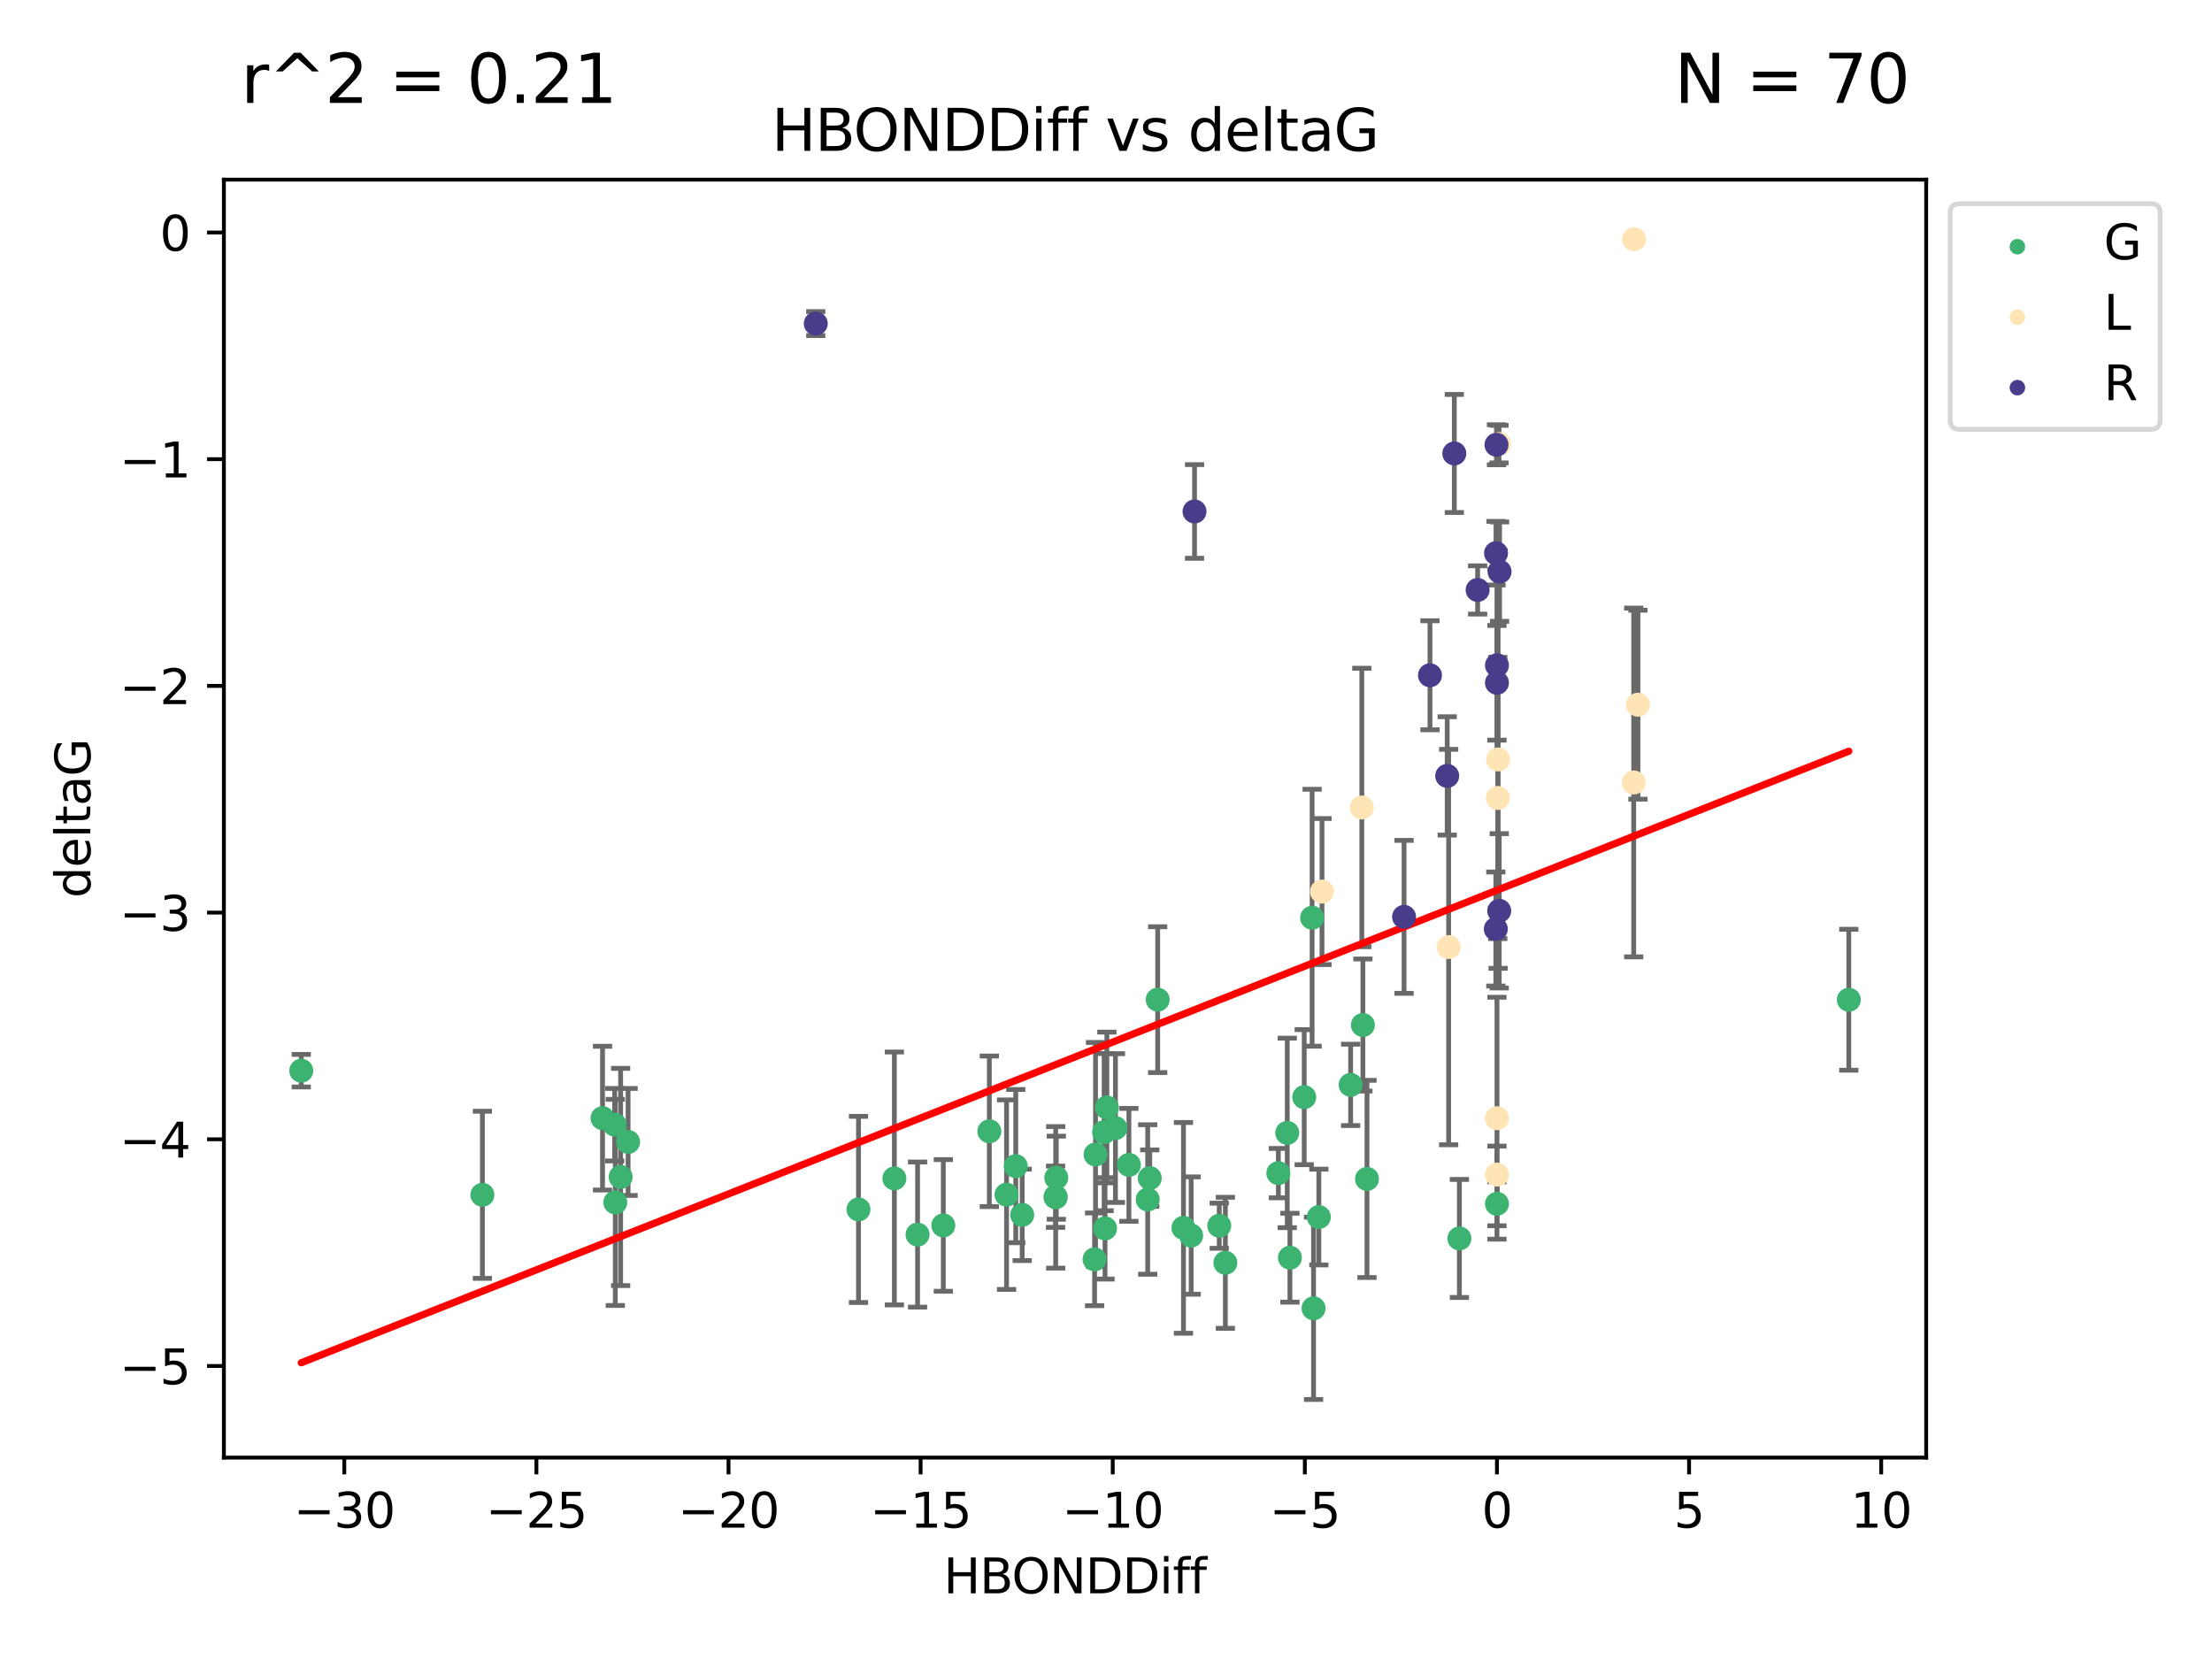 <?xml version="1.0" encoding="utf-8" standalone="no"?>
<!DOCTYPE svg PUBLIC "-//W3C//DTD SVG 1.1//EN"
  "http://www.w3.org/Graphics/SVG/1.1/DTD/svg11.dtd">
<svg xmlns:xlink="http://www.w3.org/1999/xlink" width="460.8pt" height="345.6pt" viewBox="0 0 460.8 345.6" xmlns="http://www.w3.org/2000/svg" version="1.1">
 <defs>
  <style type="text/css">*{stroke-linejoin: round; stroke-linecap: butt}</style>
 </defs>
 <g id="figure_1">
  <g id="patch_1">
   <path d="M 0 345.6 
L 460.8 345.6 
L 460.8 0 
L 0 0 
z
" style="fill: #ffffff"/>
  </g>
  <g id="axes_1">
   <g id="patch_2">
    <path d="M 46.64 303.64 
L 401.26 303.64 
L 401.26 37.422 
L 46.64 37.422 
z
" style="fill: #ffffff"/>
   </g>
   <g id="PathCollection_1">
    <defs>
     <path id="m4ef3a4be0b" d="M 0 1.118 
C 0.297 1.118 0.581 1 0.791 0.791 
C 1 0.581 1.118 0.297 1.118 0 
C 1.118 -0.297 1 -0.581 0.791 -0.791 
C 0.581 -1 0.297 -1.118 0 -1.118 
C -0.297 -1.118 -0.581 -1 -0.791 -0.791 
C -1 -0.581 -1.118 -0.297 -1.118 0 
C -1.118 0.297 -1 0.581 -0.791 0.791 
C -0.581 1 -0.297 1.118 0 1.118 
z
" style="stroke: #3cb371"/>
    </defs>
    <g clip-path="url(#p4bc7c1a84a)">
     <use xlink:href="#m4ef3a4be0b" x="311.843" y="250.77" style="fill: #3cb371; stroke: #3cb371"/>
     <use xlink:href="#m4ef3a4be0b" x="191.146" y="257.184" style="fill: #3cb371; stroke: #3cb371"/>
     <use xlink:href="#m4ef3a4be0b" x="268.716" y="262.001" style="fill: #3cb371; stroke: #3cb371"/>
     <use xlink:href="#m4ef3a4be0b" x="100.492" y="248.899" style="fill: #3cb371; stroke: #3cb371"/>
     <use xlink:href="#m4ef3a4be0b" x="178.841" y="251.945" style="fill: #3cb371; stroke: #3cb371"/>
     <use xlink:href="#m4ef3a4be0b" x="129.288" y="245.186" style="fill: #3cb371; stroke: #3cb371"/>
     <use xlink:href="#m4ef3a4be0b" x="196.511" y="255.276" style="fill: #3cb371; stroke: #3cb371"/>
     <use xlink:href="#m4ef3a4be0b" x="273.637" y="272.547" style="fill: #3cb371; stroke: #3cb371"/>
     <use xlink:href="#m4ef3a4be0b" x="219.892" y="249.302" style="fill: #3cb371; stroke: #3cb371"/>
     <use xlink:href="#m4ef3a4be0b" x="128.178" y="250.481" style="fill: #3cb371; stroke: #3cb371"/>
     <use xlink:href="#m4ef3a4be0b" x="255.265" y="263.066" style="fill: #3cb371; stroke: #3cb371"/>
     <use xlink:href="#m4ef3a4be0b" x="253.991" y="255.342" style="fill: #3cb371; stroke: #3cb371"/>
     <use xlink:href="#m4ef3a4be0b" x="230.012" y="235.842" style="fill: #3cb371; stroke: #3cb371"/>
     <use xlink:href="#m4ef3a4be0b" x="220.046" y="245.334" style="fill: #3cb371; stroke: #3cb371"/>
     <use xlink:href="#m4ef3a4be0b" x="274.739" y="253.535" style="fill: #3cb371; stroke: #3cb371"/>
     <use xlink:href="#m4ef3a4be0b" x="241.167" y="208.247" style="fill: #3cb371; stroke: #3cb371"/>
     <use xlink:href="#m4ef3a4be0b" x="239.086" y="249.873" style="fill: #3cb371; stroke: #3cb371"/>
     <use xlink:href="#m4ef3a4be0b" x="211.604" y="242.925" style="fill: #3cb371; stroke: #3cb371"/>
     <use xlink:href="#m4ef3a4be0b" x="128.055" y="234.294" style="fill: #3cb371; stroke: #3cb371"/>
     <use xlink:href="#m4ef3a4be0b" x="228.022" y="262.343" style="fill: #3cb371; stroke: #3cb371"/>
     <use xlink:href="#m4ef3a4be0b" x="206.096" y="235.671" style="fill: #3cb371; stroke: #3cb371"/>
     <use xlink:href="#m4ef3a4be0b" x="385.141" y="208.265" style="fill: #3cb371; stroke: #3cb371"/>
     <use xlink:href="#m4ef3a4be0b" x="248.14" y="257.39" style="fill: #3cb371; stroke: #3cb371"/>
     <use xlink:href="#m4ef3a4be0b" x="239.514" y="245.427" style="fill: #3cb371; stroke: #3cb371"/>
     <use xlink:href="#m4ef3a4be0b" x="219.918" y="249.425" style="fill: #3cb371; stroke: #3cb371"/>
     <use xlink:href="#m4ef3a4be0b" x="246.54" y="255.789" style="fill: #3cb371; stroke: #3cb371"/>
     <use xlink:href="#m4ef3a4be0b" x="130.843" y="237.888" style="fill: #3cb371; stroke: #3cb371"/>
     <use xlink:href="#m4ef3a4be0b" x="266.304" y="244.384" style="fill: #3cb371; stroke: #3cb371"/>
     <use xlink:href="#m4ef3a4be0b" x="212.941" y="253.077" style="fill: #3cb371; stroke: #3cb371"/>
     <use xlink:href="#m4ef3a4be0b" x="230.199" y="255.893" style="fill: #3cb371; stroke: #3cb371"/>
     <use xlink:href="#m4ef3a4be0b" x="283.915" y="213.529" style="fill: #3cb371; stroke: #3cb371"/>
     <use xlink:href="#m4ef3a4be0b" x="304.019" y="257.992" style="fill: #3cb371; stroke: #3cb371"/>
     <use xlink:href="#m4ef3a4be0b" x="62.759" y="223.048" style="fill: #3cb371; stroke: #3cb371"/>
     <use xlink:href="#m4ef3a4be0b" x="209.684" y="248.869" style="fill: #3cb371; stroke: #3cb371"/>
     <use xlink:href="#m4ef3a4be0b" x="271.695" y="228.556" style="fill: #3cb371; stroke: #3cb371"/>
     <use xlink:href="#m4ef3a4be0b" x="232.369" y="234.996" style="fill: #3cb371; stroke: #3cb371"/>
     <use xlink:href="#m4ef3a4be0b" x="235.17" y="242.663" style="fill: #3cb371; stroke: #3cb371"/>
     <use xlink:href="#m4ef3a4be0b" x="230.583" y="230.713" style="fill: #3cb371; stroke: #3cb371"/>
     <use xlink:href="#m4ef3a4be0b" x="125.518" y="232.926" style="fill: #3cb371; stroke: #3cb371"/>
     <use xlink:href="#m4ef3a4be0b" x="228.22" y="240.504" style="fill: #3cb371; stroke: #3cb371"/>
     <use xlink:href="#m4ef3a4be0b" x="273.339" y="191.182" style="fill: #3cb371; stroke: #3cb371"/>
     <use xlink:href="#m4ef3a4be0b" x="284.769" y="245.587" style="fill: #3cb371; stroke: #3cb371"/>
     <use xlink:href="#m4ef3a4be0b" x="281.363" y="226.001" style="fill: #3cb371; stroke: #3cb371"/>
     <use xlink:href="#m4ef3a4be0b" x="186.314" y="245.492" style="fill: #3cb371; stroke: #3cb371"/>
     <use xlink:href="#m4ef3a4be0b" x="268.158" y="236.001" style="fill: #3cb371; stroke: #3cb371"/>
    </g>
   </g>
   <g id="PathCollection_2">
    <defs>
     <path id="m05f1e19a81" d="M 0 1.118 
C 0.297 1.118 0.581 1 0.791 0.791 
C 1 0.581 1.118 0.297 1.118 0 
C 1.118 -0.297 1 -0.581 0.791 -0.791 
C 0.581 -1 0.297 -1.118 0 -1.118 
C -0.297 -1.118 -0.581 -1 -0.791 -0.791 
C -1 -0.581 -1.118 -0.297 -1.118 0 
C -1.118 0.297 -1 0.581 -0.791 0.791 
C -0.581 1 -0.297 1.118 0 1.118 
z
" style="stroke: #ffe4b5"/>
    </defs>
    <g clip-path="url(#p4bc7c1a84a)">
     <use xlink:href="#m05f1e19a81" x="311.843" y="244.686" style="fill: #ffe4b5; stroke: #ffe4b5"/>
     <use xlink:href="#m05f1e19a81" x="340.412" y="49.835" style="fill: #ffe4b5; stroke: #ffe4b5"/>
     <use xlink:href="#m05f1e19a81" x="312.016" y="166.231" style="fill: #ffe4b5; stroke: #ffe4b5"/>
     <use xlink:href="#m05f1e19a81" x="283.694" y="168.213" style="fill: #ffe4b5; stroke: #ffe4b5"/>
     <use xlink:href="#m05f1e19a81" x="311.843" y="232.941" style="fill: #ffe4b5; stroke: #ffe4b5"/>
     <use xlink:href="#m05f1e19a81" x="312.27" y="92.516" style="fill: #ffe4b5; stroke: #ffe4b5"/>
     <use xlink:href="#m05f1e19a81" x="340.331" y="163.005" style="fill: #ffe4b5; stroke: #ffe4b5"/>
     <use xlink:href="#m05f1e19a81" x="275.395" y="185.729" style="fill: #ffe4b5; stroke: #ffe4b5"/>
     <use xlink:href="#m05f1e19a81" x="312.081" y="158.209" style="fill: #ffe4b5; stroke: #ffe4b5"/>
     <use xlink:href="#m05f1e19a81" x="301.778" y="197.287" style="fill: #ffe4b5; stroke: #ffe4b5"/>
     <use xlink:href="#m05f1e19a81" x="341.216" y="146.804" style="fill: #ffe4b5; stroke: #ffe4b5"/>
    </g>
   </g>
   <g id="PathCollection_3">
    <defs>
     <path id="m0dd7bc5fa9" d="M 0 1.118 
C 0.297 1.118 0.581 1 0.791 0.791 
C 1 0.581 1.118 0.297 1.118 0 
C 1.118 -0.297 1 -0.581 0.791 -0.791 
C 0.581 -1 0.297 -1.118 0 -1.118 
C -0.297 -1.118 -0.581 -1 -0.791 -0.791 
C -1 -0.581 -1.118 -0.297 -1.118 0 
C -1.118 0.297 -1 0.581 -0.791 0.791 
C -0.581 1 -0.297 1.118 0 1.118 
z
" style="stroke: #483d8b"/>
    </defs>
    <g clip-path="url(#p4bc7c1a84a)">
     <use xlink:href="#m0dd7bc5fa9" x="169.939" y="67.411" style="fill: #483d8b; stroke: #483d8b"/>
     <use xlink:href="#m0dd7bc5fa9" x="292.491" y="190.999" style="fill: #483d8b; stroke: #483d8b"/>
     <use xlink:href="#m0dd7bc5fa9" x="311.647" y="115.236" style="fill: #483d8b; stroke: #483d8b"/>
     <use xlink:href="#m0dd7bc5fa9" x="248.844" y="106.546" style="fill: #483d8b; stroke: #483d8b"/>
     <use xlink:href="#m0dd7bc5fa9" x="311.843" y="142.24" style="fill: #483d8b; stroke: #483d8b"/>
     <use xlink:href="#m0dd7bc5fa9" x="312.313" y="189.741" style="fill: #483d8b; stroke: #483d8b"/>
     <use xlink:href="#m0dd7bc5fa9" x="307.817" y="122.899" style="fill: #483d8b; stroke: #483d8b"/>
     <use xlink:href="#m0dd7bc5fa9" x="301.478" y="161.631" style="fill: #483d8b; stroke: #483d8b"/>
     <use xlink:href="#m0dd7bc5fa9" x="302.961" y="94.465" style="fill: #483d8b; stroke: #483d8b"/>
     <use xlink:href="#m0dd7bc5fa9" x="311.744" y="92.652" style="fill: #483d8b; stroke: #483d8b"/>
     <use xlink:href="#m0dd7bc5fa9" x="312.388" y="119.081" style="fill: #483d8b; stroke: #483d8b"/>
     <use xlink:href="#m0dd7bc5fa9" x="297.889" y="140.673" style="fill: #483d8b; stroke: #483d8b"/>
     <use xlink:href="#m0dd7bc5fa9" x="311.843" y="138.588" style="fill: #483d8b; stroke: #483d8b"/>
     <use xlink:href="#m0dd7bc5fa9" x="311.607" y="193.528" style="fill: #483d8b; stroke: #483d8b"/>
    </g>
   </g>
   <g id="matplotlib.axis_1">
    <g id="xtick_1">
     <g id="line2d_1">
      <defs>
       <path id="m8811123020" d="M 0 0 
L 0 3.5 
" style="stroke: #000000; stroke-width: 0.8"/>
      </defs>
      <g>
       <use xlink:href="#m8811123020" x="71.723" y="303.64" style="stroke: #000000; stroke-width: 0.8"/>
      </g>
     </g>
     <g id="text_1">
      <!-- −30 -->
      <g transform="translate(61.17 318.238)scale(0.1 -0.1)">
       <defs>
        <path id="DejaVuSans-2212" d="M 678 2272 
L 4684 2272 
L 4684 1741 
L 678 1741 
L 678 2272 
z
" transform="scale(0.016)"/>
        <path id="DejaVuSans-33" d="M 2597 2516 
Q 3050 2419 3304 2112 
Q 3559 1806 3559 1356 
Q 3559 666 3084 287 
Q 2609 -91 1734 -91 
Q 1441 -91 1130 -33 
Q 819 25 488 141 
L 488 750 
Q 750 597 1062 519 
Q 1375 441 1716 441 
Q 2309 441 2620 675 
Q 2931 909 2931 1356 
Q 2931 1769 2642 2001 
Q 2353 2234 1838 2234 
L 1294 2234 
L 1294 2753 
L 1863 2753 
Q 2328 2753 2575 2939 
Q 2822 3125 2822 3475 
Q 2822 3834 2567 4026 
Q 2313 4219 1838 4219 
Q 1578 4219 1281 4162 
Q 984 4106 628 3988 
L 628 4550 
Q 988 4650 1302 4700 
Q 1616 4750 1894 4750 
Q 2613 4750 3031 4423 
Q 3450 4097 3450 3541 
Q 3450 3153 3228 2886 
Q 3006 2619 2597 2516 
z
" transform="scale(0.016)"/>
        <path id="DejaVuSans-30" d="M 2034 4250 
Q 1547 4250 1301 3770 
Q 1056 3291 1056 2328 
Q 1056 1369 1301 889 
Q 1547 409 2034 409 
Q 2525 409 2770 889 
Q 3016 1369 3016 2328 
Q 3016 3291 2770 3770 
Q 2525 4250 2034 4250 
z
M 2034 4750 
Q 2819 4750 3233 4129 
Q 3647 3509 3647 2328 
Q 3647 1150 3233 529 
Q 2819 -91 2034 -91 
Q 1250 -91 836 529 
Q 422 1150 422 2328 
Q 422 3509 836 4129 
Q 1250 4750 2034 4750 
z
" transform="scale(0.016)"/>
       </defs>
       <use xlink:href="#DejaVuSans-2212"/>
       <use xlink:href="#DejaVuSans-33" x="83.789"/>
       <use xlink:href="#DejaVuSans-30" x="147.412"/>
      </g>
     </g>
    </g>
    <g id="xtick_2">
     <g id="line2d_2">
      <g>
       <use xlink:href="#m8811123020" x="111.743" y="303.64" style="stroke: #000000; stroke-width: 0.8"/>
      </g>
     </g>
     <g id="text_2">
      <!-- −25 -->
      <g transform="translate(101.19 318.238)scale(0.1 -0.1)">
       <defs>
        <path id="DejaVuSans-32" d="M 1228 531 
L 3431 531 
L 3431 0 
L 469 0 
L 469 531 
Q 828 903 1448 1529 
Q 2069 2156 2228 2338 
Q 2531 2678 2651 2914 
Q 2772 3150 2772 3378 
Q 2772 3750 2511 3984 
Q 2250 4219 1831 4219 
Q 1534 4219 1204 4116 
Q 875 4013 500 3803 
L 500 4441 
Q 881 4594 1212 4672 
Q 1544 4750 1819 4750 
Q 2544 4750 2975 4387 
Q 3406 4025 3406 3419 
Q 3406 3131 3298 2873 
Q 3191 2616 2906 2266 
Q 2828 2175 2409 1742 
Q 1991 1309 1228 531 
z
" transform="scale(0.016)"/>
        <path id="DejaVuSans-35" d="M 691 4666 
L 3169 4666 
L 3169 4134 
L 1269 4134 
L 1269 2991 
Q 1406 3038 1543 3061 
Q 1681 3084 1819 3084 
Q 2600 3084 3056 2656 
Q 3513 2228 3513 1497 
Q 3513 744 3044 326 
Q 2575 -91 1722 -91 
Q 1428 -91 1123 -41 
Q 819 9 494 109 
L 494 744 
Q 775 591 1075 516 
Q 1375 441 1709 441 
Q 2250 441 2565 725 
Q 2881 1009 2881 1497 
Q 2881 1984 2565 2268 
Q 2250 2553 1709 2553 
Q 1456 2553 1204 2497 
Q 953 2441 691 2322 
L 691 4666 
z
" transform="scale(0.016)"/>
       </defs>
       <use xlink:href="#DejaVuSans-2212"/>
       <use xlink:href="#DejaVuSans-32" x="83.789"/>
       <use xlink:href="#DejaVuSans-35" x="147.412"/>
      </g>
     </g>
    </g>
    <g id="xtick_3">
     <g id="line2d_3">
      <g>
       <use xlink:href="#m8811123020" x="151.763" y="303.64" style="stroke: #000000; stroke-width: 0.8"/>
      </g>
     </g>
     <g id="text_3">
      <!-- −20 -->
      <g transform="translate(141.21 318.238)scale(0.1 -0.1)">
       <use xlink:href="#DejaVuSans-2212"/>
       <use xlink:href="#DejaVuSans-32" x="83.789"/>
       <use xlink:href="#DejaVuSans-30" x="147.412"/>
      </g>
     </g>
    </g>
    <g id="xtick_4">
     <g id="line2d_4">
      <g>
       <use xlink:href="#m8811123020" x="191.783" y="303.64" style="stroke: #000000; stroke-width: 0.8"/>
      </g>
     </g>
     <g id="text_4">
      <!-- −15 -->
      <g transform="translate(181.23 318.238)scale(0.1 -0.1)">
       <defs>
        <path id="DejaVuSans-31" d="M 794 531 
L 1825 531 
L 1825 4091 
L 703 3866 
L 703 4441 
L 1819 4666 
L 2450 4666 
L 2450 531 
L 3481 531 
L 3481 0 
L 794 0 
L 794 531 
z
" transform="scale(0.016)"/>
       </defs>
       <use xlink:href="#DejaVuSans-2212"/>
       <use xlink:href="#DejaVuSans-31" x="83.789"/>
       <use xlink:href="#DejaVuSans-35" x="147.412"/>
      </g>
     </g>
    </g>
    <g id="xtick_5">
     <g id="line2d_5">
      <g>
       <use xlink:href="#m8811123020" x="231.803" y="303.64" style="stroke: #000000; stroke-width: 0.8"/>
      </g>
     </g>
     <g id="text_5">
      <!-- −10 -->
      <g transform="translate(221.25 318.238)scale(0.1 -0.1)">
       <use xlink:href="#DejaVuSans-2212"/>
       <use xlink:href="#DejaVuSans-31" x="83.789"/>
       <use xlink:href="#DejaVuSans-30" x="147.412"/>
      </g>
     </g>
    </g>
    <g id="xtick_6">
     <g id="line2d_6">
      <g>
       <use xlink:href="#m8811123020" x="271.823" y="303.64" style="stroke: #000000; stroke-width: 0.8"/>
      </g>
     </g>
     <g id="text_6">
      <!-- −5 -->
      <g transform="translate(264.452 318.238)scale(0.1 -0.1)">
       <use xlink:href="#DejaVuSans-2212"/>
       <use xlink:href="#DejaVuSans-35" x="83.789"/>
      </g>
     </g>
    </g>
    <g id="xtick_7">
     <g id="line2d_7">
      <g>
       <use xlink:href="#m8811123020" x="311.843" y="303.64" style="stroke: #000000; stroke-width: 0.8"/>
      </g>
     </g>
     <g id="text_7">
      <!-- 0 -->
      <g transform="translate(308.661 318.238)scale(0.1 -0.1)">
       <use xlink:href="#DejaVuSans-30"/>
      </g>
     </g>
    </g>
    <g id="xtick_8">
     <g id="line2d_8">
      <g>
       <use xlink:href="#m8811123020" x="351.863" y="303.64" style="stroke: #000000; stroke-width: 0.8"/>
      </g>
     </g>
     <g id="text_8">
      <!-- 5 -->
      <g transform="translate(348.681 318.238)scale(0.1 -0.1)">
       <use xlink:href="#DejaVuSans-35"/>
      </g>
     </g>
    </g>
    <g id="xtick_9">
     <g id="line2d_9">
      <g>
       <use xlink:href="#m8811123020" x="391.883" y="303.64" style="stroke: #000000; stroke-width: 0.8"/>
      </g>
     </g>
     <g id="text_9">
      <!-- 10 -->
      <g transform="translate(385.52 318.238)scale(0.1 -0.1)">
       <use xlink:href="#DejaVuSans-31"/>
       <use xlink:href="#DejaVuSans-30" x="63.623"/>
      </g>
     </g>
    </g>
    <g id="text_10">
     <!-- HBONDDiff -->
     <g transform="translate(196.561 331.917)scale(0.1 -0.1)">
      <defs>
       <path id="DejaVuSans-48" d="M 628 4666 
L 1259 4666 
L 1259 2753 
L 3553 2753 
L 3553 4666 
L 4184 4666 
L 4184 0 
L 3553 0 
L 3553 2222 
L 1259 2222 
L 1259 0 
L 628 0 
L 628 4666 
z
" transform="scale(0.016)"/>
       <path id="DejaVuSans-42" d="M 1259 2228 
L 1259 519 
L 2272 519 
Q 2781 519 3026 730 
Q 3272 941 3272 1375 
Q 3272 1813 3026 2020 
Q 2781 2228 2272 2228 
L 1259 2228 
z
M 1259 4147 
L 1259 2741 
L 2194 2741 
Q 2656 2741 2882 2914 
Q 3109 3088 3109 3444 
Q 3109 3797 2882 3972 
Q 2656 4147 2194 4147 
L 1259 4147 
z
M 628 4666 
L 2241 4666 
Q 2963 4666 3353 4366 
Q 3744 4066 3744 3513 
Q 3744 3084 3544 2831 
Q 3344 2578 2956 2516 
Q 3422 2416 3680 2098 
Q 3938 1781 3938 1306 
Q 3938 681 3513 340 
Q 3088 0 2303 0 
L 628 0 
L 628 4666 
z
" transform="scale(0.016)"/>
       <path id="DejaVuSans-4f" d="M 2522 4238 
Q 1834 4238 1429 3725 
Q 1025 3213 1025 2328 
Q 1025 1447 1429 934 
Q 1834 422 2522 422 
Q 3209 422 3611 934 
Q 4013 1447 4013 2328 
Q 4013 3213 3611 3725 
Q 3209 4238 2522 4238 
z
M 2522 4750 
Q 3503 4750 4090 4092 
Q 4678 3434 4678 2328 
Q 4678 1225 4090 567 
Q 3503 -91 2522 -91 
Q 1538 -91 948 565 
Q 359 1222 359 2328 
Q 359 3434 948 4092 
Q 1538 4750 2522 4750 
z
" transform="scale(0.016)"/>
       <path id="DejaVuSans-4e" d="M 628 4666 
L 1478 4666 
L 3547 763 
L 3547 4666 
L 4159 4666 
L 4159 0 
L 3309 0 
L 1241 3903 
L 1241 0 
L 628 0 
L 628 4666 
z
" transform="scale(0.016)"/>
       <path id="DejaVuSans-44" d="M 1259 4147 
L 1259 519 
L 2022 519 
Q 2988 519 3436 956 
Q 3884 1394 3884 2338 
Q 3884 3275 3436 3711 
Q 2988 4147 2022 4147 
L 1259 4147 
z
M 628 4666 
L 1925 4666 
Q 3281 4666 3915 4102 
Q 4550 3538 4550 2338 
Q 4550 1131 3912 565 
Q 3275 0 1925 0 
L 628 0 
L 628 4666 
z
" transform="scale(0.016)"/>
       <path id="DejaVuSans-69" d="M 603 3500 
L 1178 3500 
L 1178 0 
L 603 0 
L 603 3500 
z
M 603 4863 
L 1178 4863 
L 1178 4134 
L 603 4134 
L 603 4863 
z
" transform="scale(0.016)"/>
       <path id="DejaVuSans-66" d="M 2375 4863 
L 2375 4384 
L 1825 4384 
Q 1516 4384 1395 4259 
Q 1275 4134 1275 3809 
L 1275 3500 
L 2222 3500 
L 2222 3053 
L 1275 3053 
L 1275 0 
L 697 0 
L 697 3053 
L 147 3053 
L 147 3500 
L 697 3500 
L 697 3744 
Q 697 4328 969 4595 
Q 1241 4863 1831 4863 
L 2375 4863 
z
" transform="scale(0.016)"/>
      </defs>
      <use xlink:href="#DejaVuSans-48"/>
      <use xlink:href="#DejaVuSans-42" x="75.195"/>
      <use xlink:href="#DejaVuSans-4f" x="142.049"/>
      <use xlink:href="#DejaVuSans-4e" x="220.76"/>
      <use xlink:href="#DejaVuSans-44" x="295.564"/>
      <use xlink:href="#DejaVuSans-44" x="372.566"/>
      <use xlink:href="#DejaVuSans-69" x="449.568"/>
      <use xlink:href="#DejaVuSans-66" x="477.352"/>
      <use xlink:href="#DejaVuSans-66" x="512.557"/>
     </g>
    </g>
   </g>
   <g id="matplotlib.axis_2">
    <g id="ytick_1">
     <g id="line2d_10">
      <defs>
       <path id="m6181b532a3" d="M 0 0 
L -3.5 0 
" style="stroke: #000000; stroke-width: 0.8"/>
      </defs>
      <g>
       <use xlink:href="#m6181b532a3" x="46.64" y="284.561" style="stroke: #000000; stroke-width: 0.8"/>
      </g>
     </g>
     <g id="text_11">
      <!-- −5 -->
      <g transform="translate(24.898 288.36)scale(0.1 -0.1)">
       <use xlink:href="#DejaVuSans-2212"/>
       <use xlink:href="#DejaVuSans-35" x="83.789"/>
      </g>
     </g>
    </g>
    <g id="ytick_2">
     <g id="line2d_11">
      <g>
       <use xlink:href="#m6181b532a3" x="46.64" y="237.336" style="stroke: #000000; stroke-width: 0.8"/>
      </g>
     </g>
     <g id="text_12">
      <!-- −4 -->
      <g transform="translate(24.898 241.135)scale(0.1 -0.1)">
       <defs>
        <path id="DejaVuSans-34" d="M 2419 4116 
L 825 1625 
L 2419 1625 
L 2419 4116 
z
M 2253 4666 
L 3047 4666 
L 3047 1625 
L 3713 1625 
L 3713 1100 
L 3047 1100 
L 3047 0 
L 2419 0 
L 2419 1100 
L 313 1100 
L 313 1709 
L 2253 4666 
z
" transform="scale(0.016)"/>
       </defs>
       <use xlink:href="#DejaVuSans-2212"/>
       <use xlink:href="#DejaVuSans-34" x="83.789"/>
      </g>
     </g>
    </g>
    <g id="ytick_3">
     <g id="line2d_12">
      <g>
       <use xlink:href="#m6181b532a3" x="46.64" y="190.11" style="stroke: #000000; stroke-width: 0.8"/>
      </g>
     </g>
     <g id="text_13">
      <!-- −3 -->
      <g transform="translate(24.898 193.909)scale(0.1 -0.1)">
       <use xlink:href="#DejaVuSans-2212"/>
       <use xlink:href="#DejaVuSans-33" x="83.789"/>
      </g>
     </g>
    </g>
    <g id="ytick_4">
     <g id="line2d_13">
      <g>
       <use xlink:href="#m6181b532a3" x="46.64" y="142.885" style="stroke: #000000; stroke-width: 0.8"/>
      </g>
     </g>
     <g id="text_14">
      <!-- −2 -->
      <g transform="translate(24.898 146.684)scale(0.1 -0.1)">
       <use xlink:href="#DejaVuSans-2212"/>
       <use xlink:href="#DejaVuSans-32" x="83.789"/>
      </g>
     </g>
    </g>
    <g id="ytick_5">
     <g id="line2d_14">
      <g>
       <use xlink:href="#m6181b532a3" x="46.64" y="95.659" style="stroke: #000000; stroke-width: 0.8"/>
      </g>
     </g>
     <g id="text_15">
      <!-- −1 -->
      <g transform="translate(24.898 99.458)scale(0.1 -0.1)">
       <use xlink:href="#DejaVuSans-2212"/>
       <use xlink:href="#DejaVuSans-31" x="83.789"/>
      </g>
     </g>
    </g>
    <g id="ytick_6">
     <g id="line2d_15">
      <g>
       <use xlink:href="#m6181b532a3" x="46.64" y="48.433" style="stroke: #000000; stroke-width: 0.8"/>
      </g>
     </g>
     <g id="text_16">
      <!-- 0 -->
      <g transform="translate(33.278 52.233)scale(0.1 -0.1)">
       <use xlink:href="#DejaVuSans-30"/>
      </g>
     </g>
    </g>
    <g id="text_17">
     <!-- deltaG -->
     <g transform="translate(18.818 187.069)rotate(-90)scale(0.1 -0.1)">
      <defs>
       <path id="DejaVuSans-64" d="M 2906 2969 
L 2906 4863 
L 3481 4863 
L 3481 0 
L 2906 0 
L 2906 525 
Q 2725 213 2448 61 
Q 2172 -91 1784 -91 
Q 1150 -91 751 415 
Q 353 922 353 1747 
Q 353 2572 751 3078 
Q 1150 3584 1784 3584 
Q 2172 3584 2448 3432 
Q 2725 3281 2906 2969 
z
M 947 1747 
Q 947 1113 1208 752 
Q 1469 391 1925 391 
Q 2381 391 2643 752 
Q 2906 1113 2906 1747 
Q 2906 2381 2643 2742 
Q 2381 3103 1925 3103 
Q 1469 3103 1208 2742 
Q 947 2381 947 1747 
z
" transform="scale(0.016)"/>
       <path id="DejaVuSans-65" d="M 3597 1894 
L 3597 1613 
L 953 1613 
Q 991 1019 1311 708 
Q 1631 397 2203 397 
Q 2534 397 2845 478 
Q 3156 559 3463 722 
L 3463 178 
Q 3153 47 2828 -22 
Q 2503 -91 2169 -91 
Q 1331 -91 842 396 
Q 353 884 353 1716 
Q 353 2575 817 3079 
Q 1281 3584 2069 3584 
Q 2775 3584 3186 3129 
Q 3597 2675 3597 1894 
z
M 3022 2063 
Q 3016 2534 2758 2815 
Q 2500 3097 2075 3097 
Q 1594 3097 1305 2825 
Q 1016 2553 972 2059 
L 3022 2063 
z
" transform="scale(0.016)"/>
       <path id="DejaVuSans-6c" d="M 603 4863 
L 1178 4863 
L 1178 0 
L 603 0 
L 603 4863 
z
" transform="scale(0.016)"/>
       <path id="DejaVuSans-74" d="M 1172 4494 
L 1172 3500 
L 2356 3500 
L 2356 3053 
L 1172 3053 
L 1172 1153 
Q 1172 725 1289 603 
Q 1406 481 1766 481 
L 2356 481 
L 2356 0 
L 1766 0 
Q 1100 0 847 248 
Q 594 497 594 1153 
L 594 3053 
L 172 3053 
L 172 3500 
L 594 3500 
L 594 4494 
L 1172 4494 
z
" transform="scale(0.016)"/>
       <path id="DejaVuSans-61" d="M 2194 1759 
Q 1497 1759 1228 1600 
Q 959 1441 959 1056 
Q 959 750 1161 570 
Q 1363 391 1709 391 
Q 2188 391 2477 730 
Q 2766 1069 2766 1631 
L 2766 1759 
L 2194 1759 
z
M 3341 1997 
L 3341 0 
L 2766 0 
L 2766 531 
Q 2569 213 2275 61 
Q 1981 -91 1556 -91 
Q 1019 -91 701 211 
Q 384 513 384 1019 
Q 384 1609 779 1909 
Q 1175 2209 1959 2209 
L 2766 2209 
L 2766 2266 
Q 2766 2663 2505 2880 
Q 2244 3097 1772 3097 
Q 1472 3097 1187 3025 
Q 903 2953 641 2809 
L 641 3341 
Q 956 3463 1253 3523 
Q 1550 3584 1831 3584 
Q 2591 3584 2966 3190 
Q 3341 2797 3341 1997 
z
" transform="scale(0.016)"/>
       <path id="DejaVuSans-47" d="M 3809 666 
L 3809 1919 
L 2778 1919 
L 2778 2438 
L 4434 2438 
L 4434 434 
Q 4069 175 3628 42 
Q 3188 -91 2688 -91 
Q 1594 -91 976 548 
Q 359 1188 359 2328 
Q 359 3472 976 4111 
Q 1594 4750 2688 4750 
Q 3144 4750 3555 4637 
Q 3966 4525 4313 4306 
L 4313 3634 
Q 3963 3931 3569 4081 
Q 3175 4231 2741 4231 
Q 1884 4231 1454 3753 
Q 1025 3275 1025 2328 
Q 1025 1384 1454 906 
Q 1884 428 2741 428 
Q 3075 428 3337 486 
Q 3600 544 3809 666 
z
" transform="scale(0.016)"/>
      </defs>
      <use xlink:href="#DejaVuSans-64"/>
      <use xlink:href="#DejaVuSans-65" x="63.477"/>
      <use xlink:href="#DejaVuSans-6c" x="125"/>
      <use xlink:href="#DejaVuSans-74" x="152.783"/>
      <use xlink:href="#DejaVuSans-61" x="191.992"/>
      <use xlink:href="#DejaVuSans-47" x="253.271"/>
     </g>
    </g>
   </g>
   <g id="LineCollection_1">
    <path d="M 311.843 255.353 
L 311.843 246.186 
" clip-path="url(#p4bc7c1a84a)" style="fill: none; stroke: #696969"/>
    <path d="M 191.146 272.298 
L 191.146 242.07 
" clip-path="url(#p4bc7c1a84a)" style="fill: none; stroke: #696969"/>
    <path d="M 268.716 271.259 
L 268.716 252.742 
" clip-path="url(#p4bc7c1a84a)" style="fill: none; stroke: #696969"/>
    <path d="M 100.492 266.306 
L 100.492 231.493 
" clip-path="url(#p4bc7c1a84a)" style="fill: none; stroke: #696969"/>
    <path d="M 178.841 271.33 
L 178.841 232.559 
" clip-path="url(#p4bc7c1a84a)" style="fill: none; stroke: #696969"/>
    <path d="M 129.288 267.811 
L 129.288 222.562 
" clip-path="url(#p4bc7c1a84a)" style="fill: none; stroke: #696969"/>
    <path d="M 196.511 268.987 
L 196.511 241.564 
" clip-path="url(#p4bc7c1a84a)" style="fill: none; stroke: #696969"/>
    <path d="M 273.637 291.539 
L 273.637 253.556 
" clip-path="url(#p4bc7c1a84a)" style="fill: none; stroke: #696969"/>
    <path d="M 219.892 255.689 
L 219.892 242.915 
" clip-path="url(#p4bc7c1a84a)" style="fill: none; stroke: #696969"/>
    <path d="M 128.178 271.954 
L 128.178 229.009 
" clip-path="url(#p4bc7c1a84a)" style="fill: none; stroke: #696969"/>
    <path d="M 255.265 276.715 
L 255.265 249.417 
" clip-path="url(#p4bc7c1a84a)" style="fill: none; stroke: #696969"/>
    <path d="M 253.991 260.048 
L 253.991 250.636 
" clip-path="url(#p4bc7c1a84a)" style="fill: none; stroke: #696969"/>
    <path d="M 230.012 252.206 
L 230.012 219.477 
" clip-path="url(#p4bc7c1a84a)" style="fill: none; stroke: #696969"/>
    <path d="M 220.046 253.986 
L 220.046 236.683 
" clip-path="url(#p4bc7c1a84a)" style="fill: none; stroke: #696969"/>
    <path d="M 274.739 263.508 
L 274.739 243.561 
" clip-path="url(#p4bc7c1a84a)" style="fill: none; stroke: #696969"/>
    <path d="M 241.167 223.438 
L 241.167 193.056 
" clip-path="url(#p4bc7c1a84a)" style="fill: none; stroke: #696969"/>
    <path d="M 239.086 265.447 
L 239.086 234.3 
" clip-path="url(#p4bc7c1a84a)" style="fill: none; stroke: #696969"/>
    <path d="M 211.604 258.885 
L 211.604 226.964 
" clip-path="url(#p4bc7c1a84a)" style="fill: none; stroke: #696969"/>
    <path d="M 128.055 241.844 
L 128.055 226.745 
" clip-path="url(#p4bc7c1a84a)" style="fill: none; stroke: #696969"/>
    <path d="M 228.022 272.003 
L 228.022 252.684 
" clip-path="url(#p4bc7c1a84a)" style="fill: none; stroke: #696969"/>
    <path d="M 206.096 251.352 
L 206.096 219.99 
" clip-path="url(#p4bc7c1a84a)" style="fill: none; stroke: #696969"/>
    <path d="M 385.141 222.946 
L 385.141 193.584 
" clip-path="url(#p4bc7c1a84a)" style="fill: none; stroke: #696969"/>
    <path d="M 248.14 269.618 
L 248.14 245.162 
" clip-path="url(#p4bc7c1a84a)" style="fill: none; stroke: #696969"/>
    <path d="M 239.514 251.307 
L 239.514 239.547 
" clip-path="url(#p4bc7c1a84a)" style="fill: none; stroke: #696969"/>
    <path d="M 219.918 264.173 
L 219.918 234.678 
" clip-path="url(#p4bc7c1a84a)" style="fill: none; stroke: #696969"/>
    <path d="M 246.54 277.736 
L 246.54 233.842 
" clip-path="url(#p4bc7c1a84a)" style="fill: none; stroke: #696969"/>
    <path d="M 130.843 249.035 
L 130.843 226.741 
" clip-path="url(#p4bc7c1a84a)" style="fill: none; stroke: #696969"/>
    <path d="M 266.304 249.529 
L 266.304 239.239 
" clip-path="url(#p4bc7c1a84a)" style="fill: none; stroke: #696969"/>
    <path d="M 212.941 262.6 
L 212.941 243.555 
" clip-path="url(#p4bc7c1a84a)" style="fill: none; stroke: #696969"/>
    <path d="M 230.199 266.455 
L 230.199 245.332 
" clip-path="url(#p4bc7c1a84a)" style="fill: none; stroke: #696969"/>
    <path d="M 283.915 227.283 
L 283.915 199.775 
" clip-path="url(#p4bc7c1a84a)" style="fill: none; stroke: #696969"/>
    <path d="M 304.019 270.286 
L 304.019 245.699 
" clip-path="url(#p4bc7c1a84a)" style="fill: none; stroke: #696969"/>
    <path d="M 62.759 226.441 
L 62.759 219.655 
" clip-path="url(#p4bc7c1a84a)" style="fill: none; stroke: #696969"/>
    <path d="M 209.684 268.611 
L 209.684 229.128 
" clip-path="url(#p4bc7c1a84a)" style="fill: none; stroke: #696969"/>
    <path d="M 271.695 242.628 
L 271.695 214.485 
" clip-path="url(#p4bc7c1a84a)" style="fill: none; stroke: #696969"/>
    <path d="M 232.369 250.49 
L 232.369 219.502 
" clip-path="url(#p4bc7c1a84a)" style="fill: none; stroke: #696969"/>
    <path d="M 235.17 254.421 
L 235.17 230.904 
" clip-path="url(#p4bc7c1a84a)" style="fill: none; stroke: #696969"/>
    <path d="M 230.583 246.414 
L 230.583 215.011 
" clip-path="url(#p4bc7c1a84a)" style="fill: none; stroke: #696969"/>
    <path d="M 125.518 247.902 
L 125.518 217.951 
" clip-path="url(#p4bc7c1a84a)" style="fill: none; stroke: #696969"/>
    <path d="M 228.22 263.841 
L 228.22 217.166 
" clip-path="url(#p4bc7c1a84a)" style="fill: none; stroke: #696969"/>
    <path d="M 273.339 217.942 
L 273.339 164.423 
" clip-path="url(#p4bc7c1a84a)" style="fill: none; stroke: #696969"/>
    <path d="M 284.769 266.128 
L 284.769 225.046 
" clip-path="url(#p4bc7c1a84a)" style="fill: none; stroke: #696969"/>
    <path d="M 281.363 234.471 
L 281.363 217.532 
" clip-path="url(#p4bc7c1a84a)" style="fill: none; stroke: #696969"/>
    <path d="M 186.314 271.837 
L 186.314 219.148 
" clip-path="url(#p4bc7c1a84a)" style="fill: none; stroke: #696969"/>
    <path d="M 268.158 255.742 
L 268.158 216.26 
" clip-path="url(#p4bc7c1a84a)" style="fill: none; stroke: #696969"/>
   </g>
   <g id="line2d_16">
    <defs>
     <path id="m4071c80fca" d="M 2 0 
L -2 -0 
" style="stroke: #696969"/>
    </defs>
    <g clip-path="url(#p4bc7c1a84a)">
     <use xlink:href="#m4071c80fca" x="311.843" y="255.353" style="fill: #696969; stroke: #696969"/>
     <use xlink:href="#m4071c80fca" x="191.146" y="272.298" style="fill: #696969; stroke: #696969"/>
     <use xlink:href="#m4071c80fca" x="268.716" y="271.259" style="fill: #696969; stroke: #696969"/>
     <use xlink:href="#m4071c80fca" x="100.492" y="266.306" style="fill: #696969; stroke: #696969"/>
     <use xlink:href="#m4071c80fca" x="178.841" y="271.33" style="fill: #696969; stroke: #696969"/>
     <use xlink:href="#m4071c80fca" x="129.288" y="267.811" style="fill: #696969; stroke: #696969"/>
     <use xlink:href="#m4071c80fca" x="196.511" y="268.987" style="fill: #696969; stroke: #696969"/>
     <use xlink:href="#m4071c80fca" x="273.637" y="291.539" style="fill: #696969; stroke: #696969"/>
     <use xlink:href="#m4071c80fca" x="219.892" y="255.689" style="fill: #696969; stroke: #696969"/>
     <use xlink:href="#m4071c80fca" x="128.178" y="271.954" style="fill: #696969; stroke: #696969"/>
     <use xlink:href="#m4071c80fca" x="255.265" y="276.715" style="fill: #696969; stroke: #696969"/>
     <use xlink:href="#m4071c80fca" x="253.991" y="260.048" style="fill: #696969; stroke: #696969"/>
     <use xlink:href="#m4071c80fca" x="230.012" y="252.206" style="fill: #696969; stroke: #696969"/>
     <use xlink:href="#m4071c80fca" x="220.046" y="253.986" style="fill: #696969; stroke: #696969"/>
     <use xlink:href="#m4071c80fca" x="274.739" y="263.508" style="fill: #696969; stroke: #696969"/>
     <use xlink:href="#m4071c80fca" x="241.167" y="223.438" style="fill: #696969; stroke: #696969"/>
     <use xlink:href="#m4071c80fca" x="239.086" y="265.447" style="fill: #696969; stroke: #696969"/>
     <use xlink:href="#m4071c80fca" x="211.604" y="258.885" style="fill: #696969; stroke: #696969"/>
     <use xlink:href="#m4071c80fca" x="128.055" y="241.844" style="fill: #696969; stroke: #696969"/>
     <use xlink:href="#m4071c80fca" x="228.022" y="272.003" style="fill: #696969; stroke: #696969"/>
     <use xlink:href="#m4071c80fca" x="206.096" y="251.352" style="fill: #696969; stroke: #696969"/>
     <use xlink:href="#m4071c80fca" x="385.141" y="222.946" style="fill: #696969; stroke: #696969"/>
     <use xlink:href="#m4071c80fca" x="248.14" y="269.618" style="fill: #696969; stroke: #696969"/>
     <use xlink:href="#m4071c80fca" x="239.514" y="251.307" style="fill: #696969; stroke: #696969"/>
     <use xlink:href="#m4071c80fca" x="219.918" y="264.173" style="fill: #696969; stroke: #696969"/>
     <use xlink:href="#m4071c80fca" x="246.54" y="277.736" style="fill: #696969; stroke: #696969"/>
     <use xlink:href="#m4071c80fca" x="130.843" y="249.035" style="fill: #696969; stroke: #696969"/>
     <use xlink:href="#m4071c80fca" x="266.304" y="249.529" style="fill: #696969; stroke: #696969"/>
     <use xlink:href="#m4071c80fca" x="212.941" y="262.6" style="fill: #696969; stroke: #696969"/>
     <use xlink:href="#m4071c80fca" x="230.199" y="266.455" style="fill: #696969; stroke: #696969"/>
     <use xlink:href="#m4071c80fca" x="283.915" y="227.283" style="fill: #696969; stroke: #696969"/>
     <use xlink:href="#m4071c80fca" x="304.019" y="270.286" style="fill: #696969; stroke: #696969"/>
     <use xlink:href="#m4071c80fca" x="62.759" y="226.441" style="fill: #696969; stroke: #696969"/>
     <use xlink:href="#m4071c80fca" x="209.684" y="268.611" style="fill: #696969; stroke: #696969"/>
     <use xlink:href="#m4071c80fca" x="271.695" y="242.628" style="fill: #696969; stroke: #696969"/>
     <use xlink:href="#m4071c80fca" x="232.369" y="250.49" style="fill: #696969; stroke: #696969"/>
     <use xlink:href="#m4071c80fca" x="235.17" y="254.421" style="fill: #696969; stroke: #696969"/>
     <use xlink:href="#m4071c80fca" x="230.583" y="246.414" style="fill: #696969; stroke: #696969"/>
     <use xlink:href="#m4071c80fca" x="125.518" y="247.902" style="fill: #696969; stroke: #696969"/>
     <use xlink:href="#m4071c80fca" x="228.22" y="263.841" style="fill: #696969; stroke: #696969"/>
     <use xlink:href="#m4071c80fca" x="273.339" y="217.942" style="fill: #696969; stroke: #696969"/>
     <use xlink:href="#m4071c80fca" x="284.769" y="266.128" style="fill: #696969; stroke: #696969"/>
     <use xlink:href="#m4071c80fca" x="281.363" y="234.471" style="fill: #696969; stroke: #696969"/>
     <use xlink:href="#m4071c80fca" x="186.314" y="271.837" style="fill: #696969; stroke: #696969"/>
     <use xlink:href="#m4071c80fca" x="268.158" y="255.742" style="fill: #696969; stroke: #696969"/>
    </g>
   </g>
   <g id="line2d_17">
    <g clip-path="url(#p4bc7c1a84a)">
     <use xlink:href="#m4071c80fca" x="311.843" y="246.186" style="fill: #696969; stroke: #696969"/>
     <use xlink:href="#m4071c80fca" x="191.146" y="242.07" style="fill: #696969; stroke: #696969"/>
     <use xlink:href="#m4071c80fca" x="268.716" y="252.742" style="fill: #696969; stroke: #696969"/>
     <use xlink:href="#m4071c80fca" x="100.492" y="231.493" style="fill: #696969; stroke: #696969"/>
     <use xlink:href="#m4071c80fca" x="178.841" y="232.559" style="fill: #696969; stroke: #696969"/>
     <use xlink:href="#m4071c80fca" x="129.288" y="222.562" style="fill: #696969; stroke: #696969"/>
     <use xlink:href="#m4071c80fca" x="196.511" y="241.564" style="fill: #696969; stroke: #696969"/>
     <use xlink:href="#m4071c80fca" x="273.637" y="253.556" style="fill: #696969; stroke: #696969"/>
     <use xlink:href="#m4071c80fca" x="219.892" y="242.915" style="fill: #696969; stroke: #696969"/>
     <use xlink:href="#m4071c80fca" x="128.178" y="229.009" style="fill: #696969; stroke: #696969"/>
     <use xlink:href="#m4071c80fca" x="255.265" y="249.417" style="fill: #696969; stroke: #696969"/>
     <use xlink:href="#m4071c80fca" x="253.991" y="250.636" style="fill: #696969; stroke: #696969"/>
     <use xlink:href="#m4071c80fca" x="230.012" y="219.477" style="fill: #696969; stroke: #696969"/>
     <use xlink:href="#m4071c80fca" x="220.046" y="236.683" style="fill: #696969; stroke: #696969"/>
     <use xlink:href="#m4071c80fca" x="274.739" y="243.561" style="fill: #696969; stroke: #696969"/>
     <use xlink:href="#m4071c80fca" x="241.167" y="193.056" style="fill: #696969; stroke: #696969"/>
     <use xlink:href="#m4071c80fca" x="239.086" y="234.3" style="fill: #696969; stroke: #696969"/>
     <use xlink:href="#m4071c80fca" x="211.604" y="226.964" style="fill: #696969; stroke: #696969"/>
     <use xlink:href="#m4071c80fca" x="128.055" y="226.745" style="fill: #696969; stroke: #696969"/>
     <use xlink:href="#m4071c80fca" x="228.022" y="252.684" style="fill: #696969; stroke: #696969"/>
     <use xlink:href="#m4071c80fca" x="206.096" y="219.99" style="fill: #696969; stroke: #696969"/>
     <use xlink:href="#m4071c80fca" x="385.141" y="193.584" style="fill: #696969; stroke: #696969"/>
     <use xlink:href="#m4071c80fca" x="248.14" y="245.162" style="fill: #696969; stroke: #696969"/>
     <use xlink:href="#m4071c80fca" x="239.514" y="239.547" style="fill: #696969; stroke: #696969"/>
     <use xlink:href="#m4071c80fca" x="219.918" y="234.678" style="fill: #696969; stroke: #696969"/>
     <use xlink:href="#m4071c80fca" x="246.54" y="233.842" style="fill: #696969; stroke: #696969"/>
     <use xlink:href="#m4071c80fca" x="130.843" y="226.741" style="fill: #696969; stroke: #696969"/>
     <use xlink:href="#m4071c80fca" x="266.304" y="239.239" style="fill: #696969; stroke: #696969"/>
     <use xlink:href="#m4071c80fca" x="212.941" y="243.555" style="fill: #696969; stroke: #696969"/>
     <use xlink:href="#m4071c80fca" x="230.199" y="245.332" style="fill: #696969; stroke: #696969"/>
     <use xlink:href="#m4071c80fca" x="283.915" y="199.775" style="fill: #696969; stroke: #696969"/>
     <use xlink:href="#m4071c80fca" x="304.019" y="245.699" style="fill: #696969; stroke: #696969"/>
     <use xlink:href="#m4071c80fca" x="62.759" y="219.655" style="fill: #696969; stroke: #696969"/>
     <use xlink:href="#m4071c80fca" x="209.684" y="229.128" style="fill: #696969; stroke: #696969"/>
     <use xlink:href="#m4071c80fca" x="271.695" y="214.485" style="fill: #696969; stroke: #696969"/>
     <use xlink:href="#m4071c80fca" x="232.369" y="219.502" style="fill: #696969; stroke: #696969"/>
     <use xlink:href="#m4071c80fca" x="235.17" y="230.904" style="fill: #696969; stroke: #696969"/>
     <use xlink:href="#m4071c80fca" x="230.583" y="215.011" style="fill: #696969; stroke: #696969"/>
     <use xlink:href="#m4071c80fca" x="125.518" y="217.951" style="fill: #696969; stroke: #696969"/>
     <use xlink:href="#m4071c80fca" x="228.22" y="217.166" style="fill: #696969; stroke: #696969"/>
     <use xlink:href="#m4071c80fca" x="273.339" y="164.423" style="fill: #696969; stroke: #696969"/>
     <use xlink:href="#m4071c80fca" x="284.769" y="225.046" style="fill: #696969; stroke: #696969"/>
     <use xlink:href="#m4071c80fca" x="281.363" y="217.532" style="fill: #696969; stroke: #696969"/>
     <use xlink:href="#m4071c80fca" x="186.314" y="219.148" style="fill: #696969; stroke: #696969"/>
     <use xlink:href="#m4071c80fca" x="268.158" y="216.26" style="fill: #696969; stroke: #696969"/>
    </g>
   </g>
   <g id="LineCollection_2">
    <path d="M 311.843 250.625 
L 311.843 238.747 
" clip-path="url(#p4bc7c1a84a)" style="fill: none; stroke: #696969"/>
    <path d="M 340.412 50.147 
L 340.412 49.523 
" clip-path="url(#p4bc7c1a84a)" style="fill: none; stroke: #696969"/>
    <path d="M 312.016 195.532 
L 312.016 136.93 
" clip-path="url(#p4bc7c1a84a)" style="fill: none; stroke: #696969"/>
    <path d="M 283.694 197.218 
L 283.694 139.209 
" clip-path="url(#p4bc7c1a84a)" style="fill: none; stroke: #696969"/>
    <path d="M 311.843 258.137 
L 311.843 207.745 
" clip-path="url(#p4bc7c1a84a)" style="fill: none; stroke: #696969"/>
    <path d="M 312.27 96.431 
L 312.27 88.6 
" clip-path="url(#p4bc7c1a84a)" style="fill: none; stroke: #696969"/>
    <path d="M 340.331 199.334 
L 340.331 126.677 
" clip-path="url(#p4bc7c1a84a)" style="fill: none; stroke: #696969"/>
    <path d="M 275.395 200.941 
L 275.395 170.518 
" clip-path="url(#p4bc7c1a84a)" style="fill: none; stroke: #696969"/>
    <path d="M 312.081 201.722 
L 312.081 114.695 
" clip-path="url(#p4bc7c1a84a)" style="fill: none; stroke: #696969"/>
    <path d="M 301.778 238.474 
L 301.778 156.1 
" clip-path="url(#p4bc7c1a84a)" style="fill: none; stroke: #696969"/>
    <path d="M 341.216 166.486 
L 341.216 127.122 
" clip-path="url(#p4bc7c1a84a)" style="fill: none; stroke: #696969"/>
   </g>
   <g id="line2d_18">
    <g clip-path="url(#p4bc7c1a84a)">
     <use xlink:href="#m4071c80fca" x="311.843" y="250.625" style="fill: #696969; stroke: #696969"/>
     <use xlink:href="#m4071c80fca" x="340.412" y="50.147" style="fill: #696969; stroke: #696969"/>
     <use xlink:href="#m4071c80fca" x="312.016" y="195.532" style="fill: #696969; stroke: #696969"/>
     <use xlink:href="#m4071c80fca" x="283.694" y="197.218" style="fill: #696969; stroke: #696969"/>
     <use xlink:href="#m4071c80fca" x="311.843" y="258.137" style="fill: #696969; stroke: #696969"/>
     <use xlink:href="#m4071c80fca" x="312.27" y="96.431" style="fill: #696969; stroke: #696969"/>
     <use xlink:href="#m4071c80fca" x="340.331" y="199.334" style="fill: #696969; stroke: #696969"/>
     <use xlink:href="#m4071c80fca" x="275.395" y="200.941" style="fill: #696969; stroke: #696969"/>
     <use xlink:href="#m4071c80fca" x="312.081" y="201.722" style="fill: #696969; stroke: #696969"/>
     <use xlink:href="#m4071c80fca" x="301.778" y="238.474" style="fill: #696969; stroke: #696969"/>
     <use xlink:href="#m4071c80fca" x="341.216" y="166.486" style="fill: #696969; stroke: #696969"/>
    </g>
   </g>
   <g id="line2d_19">
    <g clip-path="url(#p4bc7c1a84a)">
     <use xlink:href="#m4071c80fca" x="311.843" y="238.747" style="fill: #696969; stroke: #696969"/>
     <use xlink:href="#m4071c80fca" x="340.412" y="49.523" style="fill: #696969; stroke: #696969"/>
     <use xlink:href="#m4071c80fca" x="312.016" y="136.93" style="fill: #696969; stroke: #696969"/>
     <use xlink:href="#m4071c80fca" x="283.694" y="139.209" style="fill: #696969; stroke: #696969"/>
     <use xlink:href="#m4071c80fca" x="311.843" y="207.745" style="fill: #696969; stroke: #696969"/>
     <use xlink:href="#m4071c80fca" x="312.27" y="88.6" style="fill: #696969; stroke: #696969"/>
     <use xlink:href="#m4071c80fca" x="340.331" y="126.677" style="fill: #696969; stroke: #696969"/>
     <use xlink:href="#m4071c80fca" x="275.395" y="170.518" style="fill: #696969; stroke: #696969"/>
     <use xlink:href="#m4071c80fca" x="312.081" y="114.695" style="fill: #696969; stroke: #696969"/>
     <use xlink:href="#m4071c80fca" x="301.778" y="156.1" style="fill: #696969; stroke: #696969"/>
     <use xlink:href="#m4071c80fca" x="341.216" y="127.122" style="fill: #696969; stroke: #696969"/>
    </g>
   </g>
   <g id="LineCollection_3">
    <path d="M 169.939 69.911 
L 169.939 64.911 
" clip-path="url(#p4bc7c1a84a)" style="fill: none; stroke: #696969"/>
    <path d="M 292.491 206.928 
L 292.491 175.069 
" clip-path="url(#p4bc7c1a84a)" style="fill: none; stroke: #696969"/>
    <path d="M 311.647 121.864 
L 311.647 108.608 
" clip-path="url(#p4bc7c1a84a)" style="fill: none; stroke: #696969"/>
    <path d="M 248.844 116.307 
L 248.844 96.786 
" clip-path="url(#p4bc7c1a84a)" style="fill: none; stroke: #696969"/>
    <path d="M 311.843 154.181 
L 311.843 130.3 
" clip-path="url(#p4bc7c1a84a)" style="fill: none; stroke: #696969"/>
    <path d="M 312.313 205.817 
L 312.313 173.666 
" clip-path="url(#p4bc7c1a84a)" style="fill: none; stroke: #696969"/>
    <path d="M 307.817 127.926 
L 307.817 117.872 
" clip-path="url(#p4bc7c1a84a)" style="fill: none; stroke: #696969"/>
    <path d="M 301.478 173.96 
L 301.478 149.303 
" clip-path="url(#p4bc7c1a84a)" style="fill: none; stroke: #696969"/>
    <path d="M 302.961 106.761 
L 302.961 82.17 
" clip-path="url(#p4bc7c1a84a)" style="fill: none; stroke: #696969"/>
    <path d="M 311.744 96.822 
L 311.744 88.482 
" clip-path="url(#p4bc7c1a84a)" style="fill: none; stroke: #696969"/>
    <path d="M 312.388 129.43 
L 312.388 108.732 
" clip-path="url(#p4bc7c1a84a)" style="fill: none; stroke: #696969"/>
    <path d="M 297.889 152.027 
L 297.889 129.319 
" clip-path="url(#p4bc7c1a84a)" style="fill: none; stroke: #696969"/>
    <path d="M 311.843 158.554 
L 311.843 118.622 
" clip-path="url(#p4bc7c1a84a)" style="fill: none; stroke: #696969"/>
    <path d="M 311.607 205.405 
L 311.607 181.652 
" clip-path="url(#p4bc7c1a84a)" style="fill: none; stroke: #696969"/>
   </g>
   <g id="line2d_20">
    <g clip-path="url(#p4bc7c1a84a)">
     <use xlink:href="#m4071c80fca" x="169.939" y="69.911" style="fill: #696969; stroke: #696969"/>
     <use xlink:href="#m4071c80fca" x="292.491" y="206.928" style="fill: #696969; stroke: #696969"/>
     <use xlink:href="#m4071c80fca" x="311.647" y="121.864" style="fill: #696969; stroke: #696969"/>
     <use xlink:href="#m4071c80fca" x="248.844" y="116.307" style="fill: #696969; stroke: #696969"/>
     <use xlink:href="#m4071c80fca" x="311.843" y="154.181" style="fill: #696969; stroke: #696969"/>
     <use xlink:href="#m4071c80fca" x="312.313" y="205.817" style="fill: #696969; stroke: #696969"/>
     <use xlink:href="#m4071c80fca" x="307.817" y="127.926" style="fill: #696969; stroke: #696969"/>
     <use xlink:href="#m4071c80fca" x="301.478" y="173.96" style="fill: #696969; stroke: #696969"/>
     <use xlink:href="#m4071c80fca" x="302.961" y="106.761" style="fill: #696969; stroke: #696969"/>
     <use xlink:href="#m4071c80fca" x="311.744" y="96.822" style="fill: #696969; stroke: #696969"/>
     <use xlink:href="#m4071c80fca" x="312.388" y="129.43" style="fill: #696969; stroke: #696969"/>
     <use xlink:href="#m4071c80fca" x="297.889" y="152.027" style="fill: #696969; stroke: #696969"/>
     <use xlink:href="#m4071c80fca" x="311.843" y="158.554" style="fill: #696969; stroke: #696969"/>
     <use xlink:href="#m4071c80fca" x="311.607" y="205.405" style="fill: #696969; stroke: #696969"/>
    </g>
   </g>
   <g id="line2d_21">
    <g clip-path="url(#p4bc7c1a84a)">
     <use xlink:href="#m4071c80fca" x="169.939" y="64.911" style="fill: #696969; stroke: #696969"/>
     <use xlink:href="#m4071c80fca" x="292.491" y="175.069" style="fill: #696969; stroke: #696969"/>
     <use xlink:href="#m4071c80fca" x="311.647" y="108.608" style="fill: #696969; stroke: #696969"/>
     <use xlink:href="#m4071c80fca" x="248.844" y="96.786" style="fill: #696969; stroke: #696969"/>
     <use xlink:href="#m4071c80fca" x="311.843" y="130.3" style="fill: #696969; stroke: #696969"/>
     <use xlink:href="#m4071c80fca" x="312.313" y="173.666" style="fill: #696969; stroke: #696969"/>
     <use xlink:href="#m4071c80fca" x="307.817" y="117.872" style="fill: #696969; stroke: #696969"/>
     <use xlink:href="#m4071c80fca" x="301.478" y="149.303" style="fill: #696969; stroke: #696969"/>
     <use xlink:href="#m4071c80fca" x="302.961" y="82.17" style="fill: #696969; stroke: #696969"/>
     <use xlink:href="#m4071c80fca" x="311.744" y="88.482" style="fill: #696969; stroke: #696969"/>
     <use xlink:href="#m4071c80fca" x="312.388" y="108.732" style="fill: #696969; stroke: #696969"/>
     <use xlink:href="#m4071c80fca" x="297.889" y="129.319" style="fill: #696969; stroke: #696969"/>
     <use xlink:href="#m4071c80fca" x="311.843" y="118.622" style="fill: #696969; stroke: #696969"/>
     <use xlink:href="#m4071c80fca" x="311.607" y="181.652" style="fill: #696969; stroke: #696969"/>
    </g>
   </g>
   <g id="line2d_22">
    <path d="M 311.843 185.455 
L 191.146 233.153 
L 268.716 202.498 
L 100.492 268.978 
L 178.841 238.015 
L 129.288 257.598 
L 196.511 231.032 
L 273.637 200.553 
L 219.892 221.792 
L 128.178 258.036 
L 255.265 207.813 
L 311.843 185.455 
L 253.991 208.317 
L 230.012 217.793 
L 220.046 221.732 
L 274.739 200.117 
L 241.167 213.385 
L 239.086 214.207 
L 211.604 225.068 
L 128.055 258.085 
L 228.022 218.58 
L 206.096 227.244 
L 385.141 156.488 
L 248.14 210.629 
L 340.412 174.164 
L 239.514 214.038 
L 219.918 221.782 
L 312.016 185.386 
L 246.54 211.261 
L 130.843 256.983 
L 266.304 203.451 
L 212.941 224.539 
L 230.199 217.719 
L 283.915 196.491 
L 304.019 188.546 
L 169.939 241.533 
L 62.759 283.889 
L 283.694 196.578 
L 209.684 225.826 
L 271.695 201.32 
L 232.369 216.861 
L 235.17 215.755 
L 230.583 217.567 
L 292.491 193.102 
L 311.843 185.455 
L 311.647 185.532 
L 248.844 210.351 
L 125.518 259.088 
L 312.27 185.286 
L 228.22 218.501 
L 273.339 200.671 
L 311.843 185.455 
L 312.313 185.269 
L 307.817 187.046 
L 284.769 196.154 
L 281.363 197.5 
L 186.314 235.062 
L 301.478 189.551 
L 340.331 174.197 
L 302.961 188.965 
L 311.744 185.493 
L 312.388 185.239 
L 275.395 199.858 
L 297.889 190.969 
L 312.081 185.36 
L 268.158 202.718 
L 301.778 189.432 
L 311.843 185.455 
L 311.607 185.548 
L 341.216 173.847 
" clip-path="url(#p4bc7c1a84a)" style="fill: none; stroke: #ff0000; stroke-width: 1.5; stroke-linecap: square"/>
   </g>
   <g id="line2d_23">
    <defs>
     <path id="m805ec9ece6" d="M 0 2 
C 0.53 2 1.039 1.789 1.414 1.414 
C 1.789 1.039 2 0.53 2 0 
C 2 -0.53 1.789 -1.039 1.414 -1.414 
C 1.039 -1.789 0.53 -2 0 -2 
C -0.53 -2 -1.039 -1.789 -1.414 -1.414 
C -1.789 -1.039 -2 -0.53 -2 0 
C -2 0.53 -1.789 1.039 -1.414 1.414 
C -1.039 1.789 -0.53 2 0 2 
z
" style="stroke: #3cb371"/>
    </defs>
    <g clip-path="url(#p4bc7c1a84a)">
     <use xlink:href="#m805ec9ece6" x="311.843" y="250.77" style="fill: #3cb371; stroke: #3cb371"/>
     <use xlink:href="#m805ec9ece6" x="191.146" y="257.184" style="fill: #3cb371; stroke: #3cb371"/>
     <use xlink:href="#m805ec9ece6" x="268.716" y="262.001" style="fill: #3cb371; stroke: #3cb371"/>
     <use xlink:href="#m805ec9ece6" x="100.492" y="248.899" style="fill: #3cb371; stroke: #3cb371"/>
     <use xlink:href="#m805ec9ece6" x="178.841" y="251.945" style="fill: #3cb371; stroke: #3cb371"/>
     <use xlink:href="#m805ec9ece6" x="129.288" y="245.186" style="fill: #3cb371; stroke: #3cb371"/>
     <use xlink:href="#m805ec9ece6" x="196.511" y="255.276" style="fill: #3cb371; stroke: #3cb371"/>
     <use xlink:href="#m805ec9ece6" x="273.637" y="272.547" style="fill: #3cb371; stroke: #3cb371"/>
     <use xlink:href="#m805ec9ece6" x="219.892" y="249.302" style="fill: #3cb371; stroke: #3cb371"/>
     <use xlink:href="#m805ec9ece6" x="128.178" y="250.481" style="fill: #3cb371; stroke: #3cb371"/>
     <use xlink:href="#m805ec9ece6" x="255.265" y="263.066" style="fill: #3cb371; stroke: #3cb371"/>
     <use xlink:href="#m805ec9ece6" x="253.991" y="255.342" style="fill: #3cb371; stroke: #3cb371"/>
     <use xlink:href="#m805ec9ece6" x="230.012" y="235.842" style="fill: #3cb371; stroke: #3cb371"/>
     <use xlink:href="#m805ec9ece6" x="220.046" y="245.334" style="fill: #3cb371; stroke: #3cb371"/>
     <use xlink:href="#m805ec9ece6" x="274.739" y="253.535" style="fill: #3cb371; stroke: #3cb371"/>
     <use xlink:href="#m805ec9ece6" x="241.167" y="208.247" style="fill: #3cb371; stroke: #3cb371"/>
     <use xlink:href="#m805ec9ece6" x="239.086" y="249.873" style="fill: #3cb371; stroke: #3cb371"/>
     <use xlink:href="#m805ec9ece6" x="211.604" y="242.925" style="fill: #3cb371; stroke: #3cb371"/>
     <use xlink:href="#m805ec9ece6" x="128.055" y="234.294" style="fill: #3cb371; stroke: #3cb371"/>
     <use xlink:href="#m805ec9ece6" x="228.022" y="262.343" style="fill: #3cb371; stroke: #3cb371"/>
     <use xlink:href="#m805ec9ece6" x="206.096" y="235.671" style="fill: #3cb371; stroke: #3cb371"/>
     <use xlink:href="#m805ec9ece6" x="385.141" y="208.265" style="fill: #3cb371; stroke: #3cb371"/>
     <use xlink:href="#m805ec9ece6" x="248.14" y="257.39" style="fill: #3cb371; stroke: #3cb371"/>
     <use xlink:href="#m805ec9ece6" x="239.514" y="245.427" style="fill: #3cb371; stroke: #3cb371"/>
     <use xlink:href="#m805ec9ece6" x="219.918" y="249.425" style="fill: #3cb371; stroke: #3cb371"/>
     <use xlink:href="#m805ec9ece6" x="246.54" y="255.789" style="fill: #3cb371; stroke: #3cb371"/>
     <use xlink:href="#m805ec9ece6" x="130.843" y="237.888" style="fill: #3cb371; stroke: #3cb371"/>
     <use xlink:href="#m805ec9ece6" x="266.304" y="244.384" style="fill: #3cb371; stroke: #3cb371"/>
     <use xlink:href="#m805ec9ece6" x="212.941" y="253.077" style="fill: #3cb371; stroke: #3cb371"/>
     <use xlink:href="#m805ec9ece6" x="230.199" y="255.893" style="fill: #3cb371; stroke: #3cb371"/>
     <use xlink:href="#m805ec9ece6" x="283.915" y="213.529" style="fill: #3cb371; stroke: #3cb371"/>
     <use xlink:href="#m805ec9ece6" x="304.019" y="257.992" style="fill: #3cb371; stroke: #3cb371"/>
     <use xlink:href="#m805ec9ece6" x="62.759" y="223.048" style="fill: #3cb371; stroke: #3cb371"/>
     <use xlink:href="#m805ec9ece6" x="209.684" y="248.869" style="fill: #3cb371; stroke: #3cb371"/>
     <use xlink:href="#m805ec9ece6" x="271.695" y="228.556" style="fill: #3cb371; stroke: #3cb371"/>
     <use xlink:href="#m805ec9ece6" x="232.369" y="234.996" style="fill: #3cb371; stroke: #3cb371"/>
     <use xlink:href="#m805ec9ece6" x="235.17" y="242.663" style="fill: #3cb371; stroke: #3cb371"/>
     <use xlink:href="#m805ec9ece6" x="230.583" y="230.713" style="fill: #3cb371; stroke: #3cb371"/>
     <use xlink:href="#m805ec9ece6" x="125.518" y="232.926" style="fill: #3cb371; stroke: #3cb371"/>
     <use xlink:href="#m805ec9ece6" x="228.22" y="240.504" style="fill: #3cb371; stroke: #3cb371"/>
     <use xlink:href="#m805ec9ece6" x="273.339" y="191.182" style="fill: #3cb371; stroke: #3cb371"/>
     <use xlink:href="#m805ec9ece6" x="284.769" y="245.587" style="fill: #3cb371; stroke: #3cb371"/>
     <use xlink:href="#m805ec9ece6" x="281.363" y="226.001" style="fill: #3cb371; stroke: #3cb371"/>
     <use xlink:href="#m805ec9ece6" x="186.314" y="245.492" style="fill: #3cb371; stroke: #3cb371"/>
     <use xlink:href="#m805ec9ece6" x="268.158" y="236.001" style="fill: #3cb371; stroke: #3cb371"/>
    </g>
   </g>
   <g id="line2d_24">
    <defs>
     <path id="m3a480a7315" d="M 0 2 
C 0.53 2 1.039 1.789 1.414 1.414 
C 1.789 1.039 2 0.53 2 0 
C 2 -0.53 1.789 -1.039 1.414 -1.414 
C 1.039 -1.789 0.53 -2 0 -2 
C -0.53 -2 -1.039 -1.789 -1.414 -1.414 
C -1.789 -1.039 -2 -0.53 -2 0 
C -2 0.53 -1.789 1.039 -1.414 1.414 
C -1.039 1.789 -0.53 2 0 2 
z
" style="stroke: #ffe4b5"/>
    </defs>
    <g clip-path="url(#p4bc7c1a84a)">
     <use xlink:href="#m3a480a7315" x="311.843" y="244.686" style="fill: #ffe4b5; stroke: #ffe4b5"/>
     <use xlink:href="#m3a480a7315" x="340.412" y="49.835" style="fill: #ffe4b5; stroke: #ffe4b5"/>
     <use xlink:href="#m3a480a7315" x="312.016" y="166.231" style="fill: #ffe4b5; stroke: #ffe4b5"/>
     <use xlink:href="#m3a480a7315" x="283.694" y="168.213" style="fill: #ffe4b5; stroke: #ffe4b5"/>
     <use xlink:href="#m3a480a7315" x="311.843" y="232.941" style="fill: #ffe4b5; stroke: #ffe4b5"/>
     <use xlink:href="#m3a480a7315" x="312.27" y="92.516" style="fill: #ffe4b5; stroke: #ffe4b5"/>
     <use xlink:href="#m3a480a7315" x="340.331" y="163.005" style="fill: #ffe4b5; stroke: #ffe4b5"/>
     <use xlink:href="#m3a480a7315" x="275.395" y="185.729" style="fill: #ffe4b5; stroke: #ffe4b5"/>
     <use xlink:href="#m3a480a7315" x="312.081" y="158.209" style="fill: #ffe4b5; stroke: #ffe4b5"/>
     <use xlink:href="#m3a480a7315" x="301.778" y="197.287" style="fill: #ffe4b5; stroke: #ffe4b5"/>
     <use xlink:href="#m3a480a7315" x="341.216" y="146.804" style="fill: #ffe4b5; stroke: #ffe4b5"/>
    </g>
   </g>
   <g id="line2d_25">
    <defs>
     <path id="m5060b5de1b" d="M 0 2 
C 0.53 2 1.039 1.789 1.414 1.414 
C 1.789 1.039 2 0.53 2 0 
C 2 -0.53 1.789 -1.039 1.414 -1.414 
C 1.039 -1.789 0.53 -2 0 -2 
C -0.53 -2 -1.039 -1.789 -1.414 -1.414 
C -1.789 -1.039 -2 -0.53 -2 0 
C -2 0.53 -1.789 1.039 -1.414 1.414 
C -1.039 1.789 -0.53 2 0 2 
z
" style="stroke: #483d8b"/>
    </defs>
    <g clip-path="url(#p4bc7c1a84a)">
     <use xlink:href="#m5060b5de1b" x="169.939" y="67.411" style="fill: #483d8b; stroke: #483d8b"/>
     <use xlink:href="#m5060b5de1b" x="292.491" y="190.999" style="fill: #483d8b; stroke: #483d8b"/>
     <use xlink:href="#m5060b5de1b" x="311.647" y="115.236" style="fill: #483d8b; stroke: #483d8b"/>
     <use xlink:href="#m5060b5de1b" x="248.844" y="106.546" style="fill: #483d8b; stroke: #483d8b"/>
     <use xlink:href="#m5060b5de1b" x="311.843" y="142.24" style="fill: #483d8b; stroke: #483d8b"/>
     <use xlink:href="#m5060b5de1b" x="312.313" y="189.741" style="fill: #483d8b; stroke: #483d8b"/>
     <use xlink:href="#m5060b5de1b" x="307.817" y="122.899" style="fill: #483d8b; stroke: #483d8b"/>
     <use xlink:href="#m5060b5de1b" x="301.478" y="161.631" style="fill: #483d8b; stroke: #483d8b"/>
     <use xlink:href="#m5060b5de1b" x="302.961" y="94.465" style="fill: #483d8b; stroke: #483d8b"/>
     <use xlink:href="#m5060b5de1b" x="311.744" y="92.652" style="fill: #483d8b; stroke: #483d8b"/>
     <use xlink:href="#m5060b5de1b" x="312.388" y="119.081" style="fill: #483d8b; stroke: #483d8b"/>
     <use xlink:href="#m5060b5de1b" x="297.889" y="140.673" style="fill: #483d8b; stroke: #483d8b"/>
     <use xlink:href="#m5060b5de1b" x="311.843" y="138.588" style="fill: #483d8b; stroke: #483d8b"/>
     <use xlink:href="#m5060b5de1b" x="311.607" y="193.528" style="fill: #483d8b; stroke: #483d8b"/>
    </g>
   </g>
   <g id="patch_3">
    <path d="M 46.64 303.64 
L 46.64 37.422 
" style="fill: none; stroke: #000000; stroke-width: 0.8; stroke-linejoin: miter; stroke-linecap: square"/>
   </g>
   <g id="patch_4">
    <path d="M 401.26 303.64 
L 401.26 37.422 
" style="fill: none; stroke: #000000; stroke-width: 0.8; stroke-linejoin: miter; stroke-linecap: square"/>
   </g>
   <g id="patch_5">
    <path d="M 46.64 303.64 
L 401.26 303.64 
" style="fill: none; stroke: #000000; stroke-width: 0.8; stroke-linejoin: miter; stroke-linecap: square"/>
   </g>
   <g id="patch_6">
    <path d="M 46.64 37.422 
L 401.26 37.422 
" style="fill: none; stroke: #000000; stroke-width: 0.8; stroke-linejoin: miter; stroke-linecap: square"/>
   </g>
   <g id="text_18">
    <!-- N = 70 -->
    <g transform="translate(348.795 21.438)scale(0.14 -0.14)">
     <defs>
      <path id="DejaVuSans-20" transform="scale(0.016)"/>
      <path id="DejaVuSans-3d" d="M 678 2906 
L 4684 2906 
L 4684 2381 
L 678 2381 
L 678 2906 
z
M 678 1631 
L 4684 1631 
L 4684 1100 
L 678 1100 
L 678 1631 
z
" transform="scale(0.016)"/>
      <path id="DejaVuSans-37" d="M 525 4666 
L 3525 4666 
L 3525 4397 
L 1831 0 
L 1172 0 
L 2766 4134 
L 525 4134 
L 525 4666 
z
" transform="scale(0.016)"/>
     </defs>
     <use xlink:href="#DejaVuSans-4e"/>
     <use xlink:href="#DejaVuSans-20" x="74.805"/>
     <use xlink:href="#DejaVuSans-3d" x="106.592"/>
     <use xlink:href="#DejaVuSans-20" x="190.381"/>
     <use xlink:href="#DejaVuSans-37" x="222.168"/>
     <use xlink:href="#DejaVuSans-30" x="285.791"/>
    </g>
   </g>
   <g id="text_19">
    <!-- r^2 = 0.21 -->
    <g transform="translate(50.186 21.438)scale(0.14 -0.14)">
     <defs>
      <path id="DejaVuSans-72" d="M 2631 2963 
Q 2534 3019 2420 3045 
Q 2306 3072 2169 3072 
Q 1681 3072 1420 2755 
Q 1159 2438 1159 1844 
L 1159 0 
L 581 0 
L 581 3500 
L 1159 3500 
L 1159 2956 
Q 1341 3275 1631 3429 
Q 1922 3584 2338 3584 
Q 2397 3584 2469 3576 
Q 2541 3569 2628 3553 
L 2631 2963 
z
" transform="scale(0.016)"/>
      <path id="DejaVuSans-5e" d="M 2988 4666 
L 4684 2925 
L 4056 2925 
L 2681 4159 
L 1306 2925 
L 678 2925 
L 2375 4666 
L 2988 4666 
z
" transform="scale(0.016)"/>
      <path id="DejaVuSans-2e" d="M 684 794 
L 1344 794 
L 1344 0 
L 684 0 
L 684 794 
z
" transform="scale(0.016)"/>
     </defs>
     <use xlink:href="#DejaVuSans-72"/>
     <use xlink:href="#DejaVuSans-5e" x="41.113"/>
     <use xlink:href="#DejaVuSans-32" x="124.902"/>
     <use xlink:href="#DejaVuSans-20" x="188.525"/>
     <use xlink:href="#DejaVuSans-3d" x="220.312"/>
     <use xlink:href="#DejaVuSans-20" x="304.102"/>
     <use xlink:href="#DejaVuSans-30" x="335.889"/>
     <use xlink:href="#DejaVuSans-2e" x="399.512"/>
     <use xlink:href="#DejaVuSans-32" x="431.299"/>
     <use xlink:href="#DejaVuSans-31" x="494.922"/>
    </g>
   </g>
   <g id="text_20">
    <!-- HBONDDiff vs deltaG -->
    <g transform="translate(160.747 31.422)scale(0.12 -0.12)">
     <defs>
      <path id="DejaVuSans-76" d="M 191 3500 
L 800 3500 
L 1894 563 
L 2988 3500 
L 3597 3500 
L 2284 0 
L 1503 0 
L 191 3500 
z
" transform="scale(0.016)"/>
      <path id="DejaVuSans-73" d="M 2834 3397 
L 2834 2853 
Q 2591 2978 2328 3040 
Q 2066 3103 1784 3103 
Q 1356 3103 1142 2972 
Q 928 2841 928 2578 
Q 928 2378 1081 2264 
Q 1234 2150 1697 2047 
L 1894 2003 
Q 2506 1872 2764 1633 
Q 3022 1394 3022 966 
Q 3022 478 2636 193 
Q 2250 -91 1575 -91 
Q 1294 -91 989 -36 
Q 684 19 347 128 
L 347 722 
Q 666 556 975 473 
Q 1284 391 1588 391 
Q 1994 391 2212 530 
Q 2431 669 2431 922 
Q 2431 1156 2273 1281 
Q 2116 1406 1581 1522 
L 1381 1569 
Q 847 1681 609 1914 
Q 372 2147 372 2553 
Q 372 3047 722 3315 
Q 1072 3584 1716 3584 
Q 2034 3584 2315 3537 
Q 2597 3491 2834 3397 
z
" transform="scale(0.016)"/>
     </defs>
     <use xlink:href="#DejaVuSans-48"/>
     <use xlink:href="#DejaVuSans-42" x="75.195"/>
     <use xlink:href="#DejaVuSans-4f" x="142.049"/>
     <use xlink:href="#DejaVuSans-4e" x="220.76"/>
     <use xlink:href="#DejaVuSans-44" x="295.564"/>
     <use xlink:href="#DejaVuSans-44" x="372.566"/>
     <use xlink:href="#DejaVuSans-69" x="449.568"/>
     <use xlink:href="#DejaVuSans-66" x="477.352"/>
     <use xlink:href="#DejaVuSans-66" x="512.557"/>
     <use xlink:href="#DejaVuSans-20" x="547.762"/>
     <use xlink:href="#DejaVuSans-76" x="579.549"/>
     <use xlink:href="#DejaVuSans-73" x="638.729"/>
     <use xlink:href="#DejaVuSans-20" x="690.828"/>
     <use xlink:href="#DejaVuSans-64" x="722.615"/>
     <use xlink:href="#DejaVuSans-65" x="786.092"/>
     <use xlink:href="#DejaVuSans-6c" x="847.615"/>
     <use xlink:href="#DejaVuSans-74" x="875.398"/>
     <use xlink:href="#DejaVuSans-61" x="914.607"/>
     <use xlink:href="#DejaVuSans-47" x="975.887"/>
    </g>
   </g>
   <g id="legend_1">
    <g id="patch_7">
     <path d="M 408.26 89.456 
L 448.008 89.456 
Q 450.008 89.456 450.008 87.456 
L 450.008 44.422 
Q 450.008 42.422 448.008 42.422 
L 408.26 42.422 
Q 406.26 42.422 406.26 44.422 
L 406.26 87.456 
Q 406.26 89.456 408.26 89.456 
z
" style="fill: #ffffff; opacity: 0.8; stroke: #cccccc; stroke-linejoin: miter"/>
    </g>
    <g id="PathCollection_4">
     <g>
      <use xlink:href="#m4ef3a4be0b" x="420.26" y="51.395" style="fill: #3cb371; stroke: #3cb371"/>
     </g>
    </g>
    <g id="text_21">
     <!-- G -->
     <g transform="translate(438.26 54.02)scale(0.1 -0.1)">
      <use xlink:href="#DejaVuSans-47"/>
     </g>
    </g>
    <g id="PathCollection_5">
     <g>
      <use xlink:href="#m05f1e19a81" x="420.26" y="66.073" style="fill: #ffe4b5; stroke: #ffe4b5"/>
     </g>
    </g>
    <g id="text_22">
     <!-- L -->
     <g transform="translate(438.26 68.698)scale(0.1 -0.1)">
      <defs>
       <path id="DejaVuSans-4c" d="M 628 4666 
L 1259 4666 
L 1259 531 
L 3531 531 
L 3531 0 
L 628 0 
L 628 4666 
z
" transform="scale(0.016)"/>
      </defs>
      <use xlink:href="#DejaVuSans-4c"/>
     </g>
    </g>
    <g id="PathCollection_6">
     <g>
      <use xlink:href="#m0dd7bc5fa9" x="420.26" y="80.751" style="fill: #483d8b; stroke: #483d8b"/>
     </g>
    </g>
    <g id="text_23">
     <!-- R -->
     <g transform="translate(438.26 83.376)scale(0.1 -0.1)">
      <defs>
       <path id="DejaVuSans-52" d="M 2841 2188 
Q 3044 2119 3236 1894 
Q 3428 1669 3622 1275 
L 4263 0 
L 3584 0 
L 2988 1197 
Q 2756 1666 2539 1819 
Q 2322 1972 1947 1972 
L 1259 1972 
L 1259 0 
L 628 0 
L 628 4666 
L 2053 4666 
Q 2853 4666 3247 4331 
Q 3641 3997 3641 3322 
Q 3641 2881 3436 2590 
Q 3231 2300 2841 2188 
z
M 1259 4147 
L 1259 2491 
L 2053 2491 
Q 2509 2491 2742 2702 
Q 2975 2913 2975 3322 
Q 2975 3731 2742 3939 
Q 2509 4147 2053 4147 
L 1259 4147 
z
" transform="scale(0.016)"/>
      </defs>
      <use xlink:href="#DejaVuSans-52"/>
     </g>
    </g>
   </g>
  </g>
 </g>
 <defs>
  <clipPath id="p4bc7c1a84a">
   <rect x="46.64" y="37.422" width="354.62" height="266.218"/>
  </clipPath>
 </defs>
</svg>
